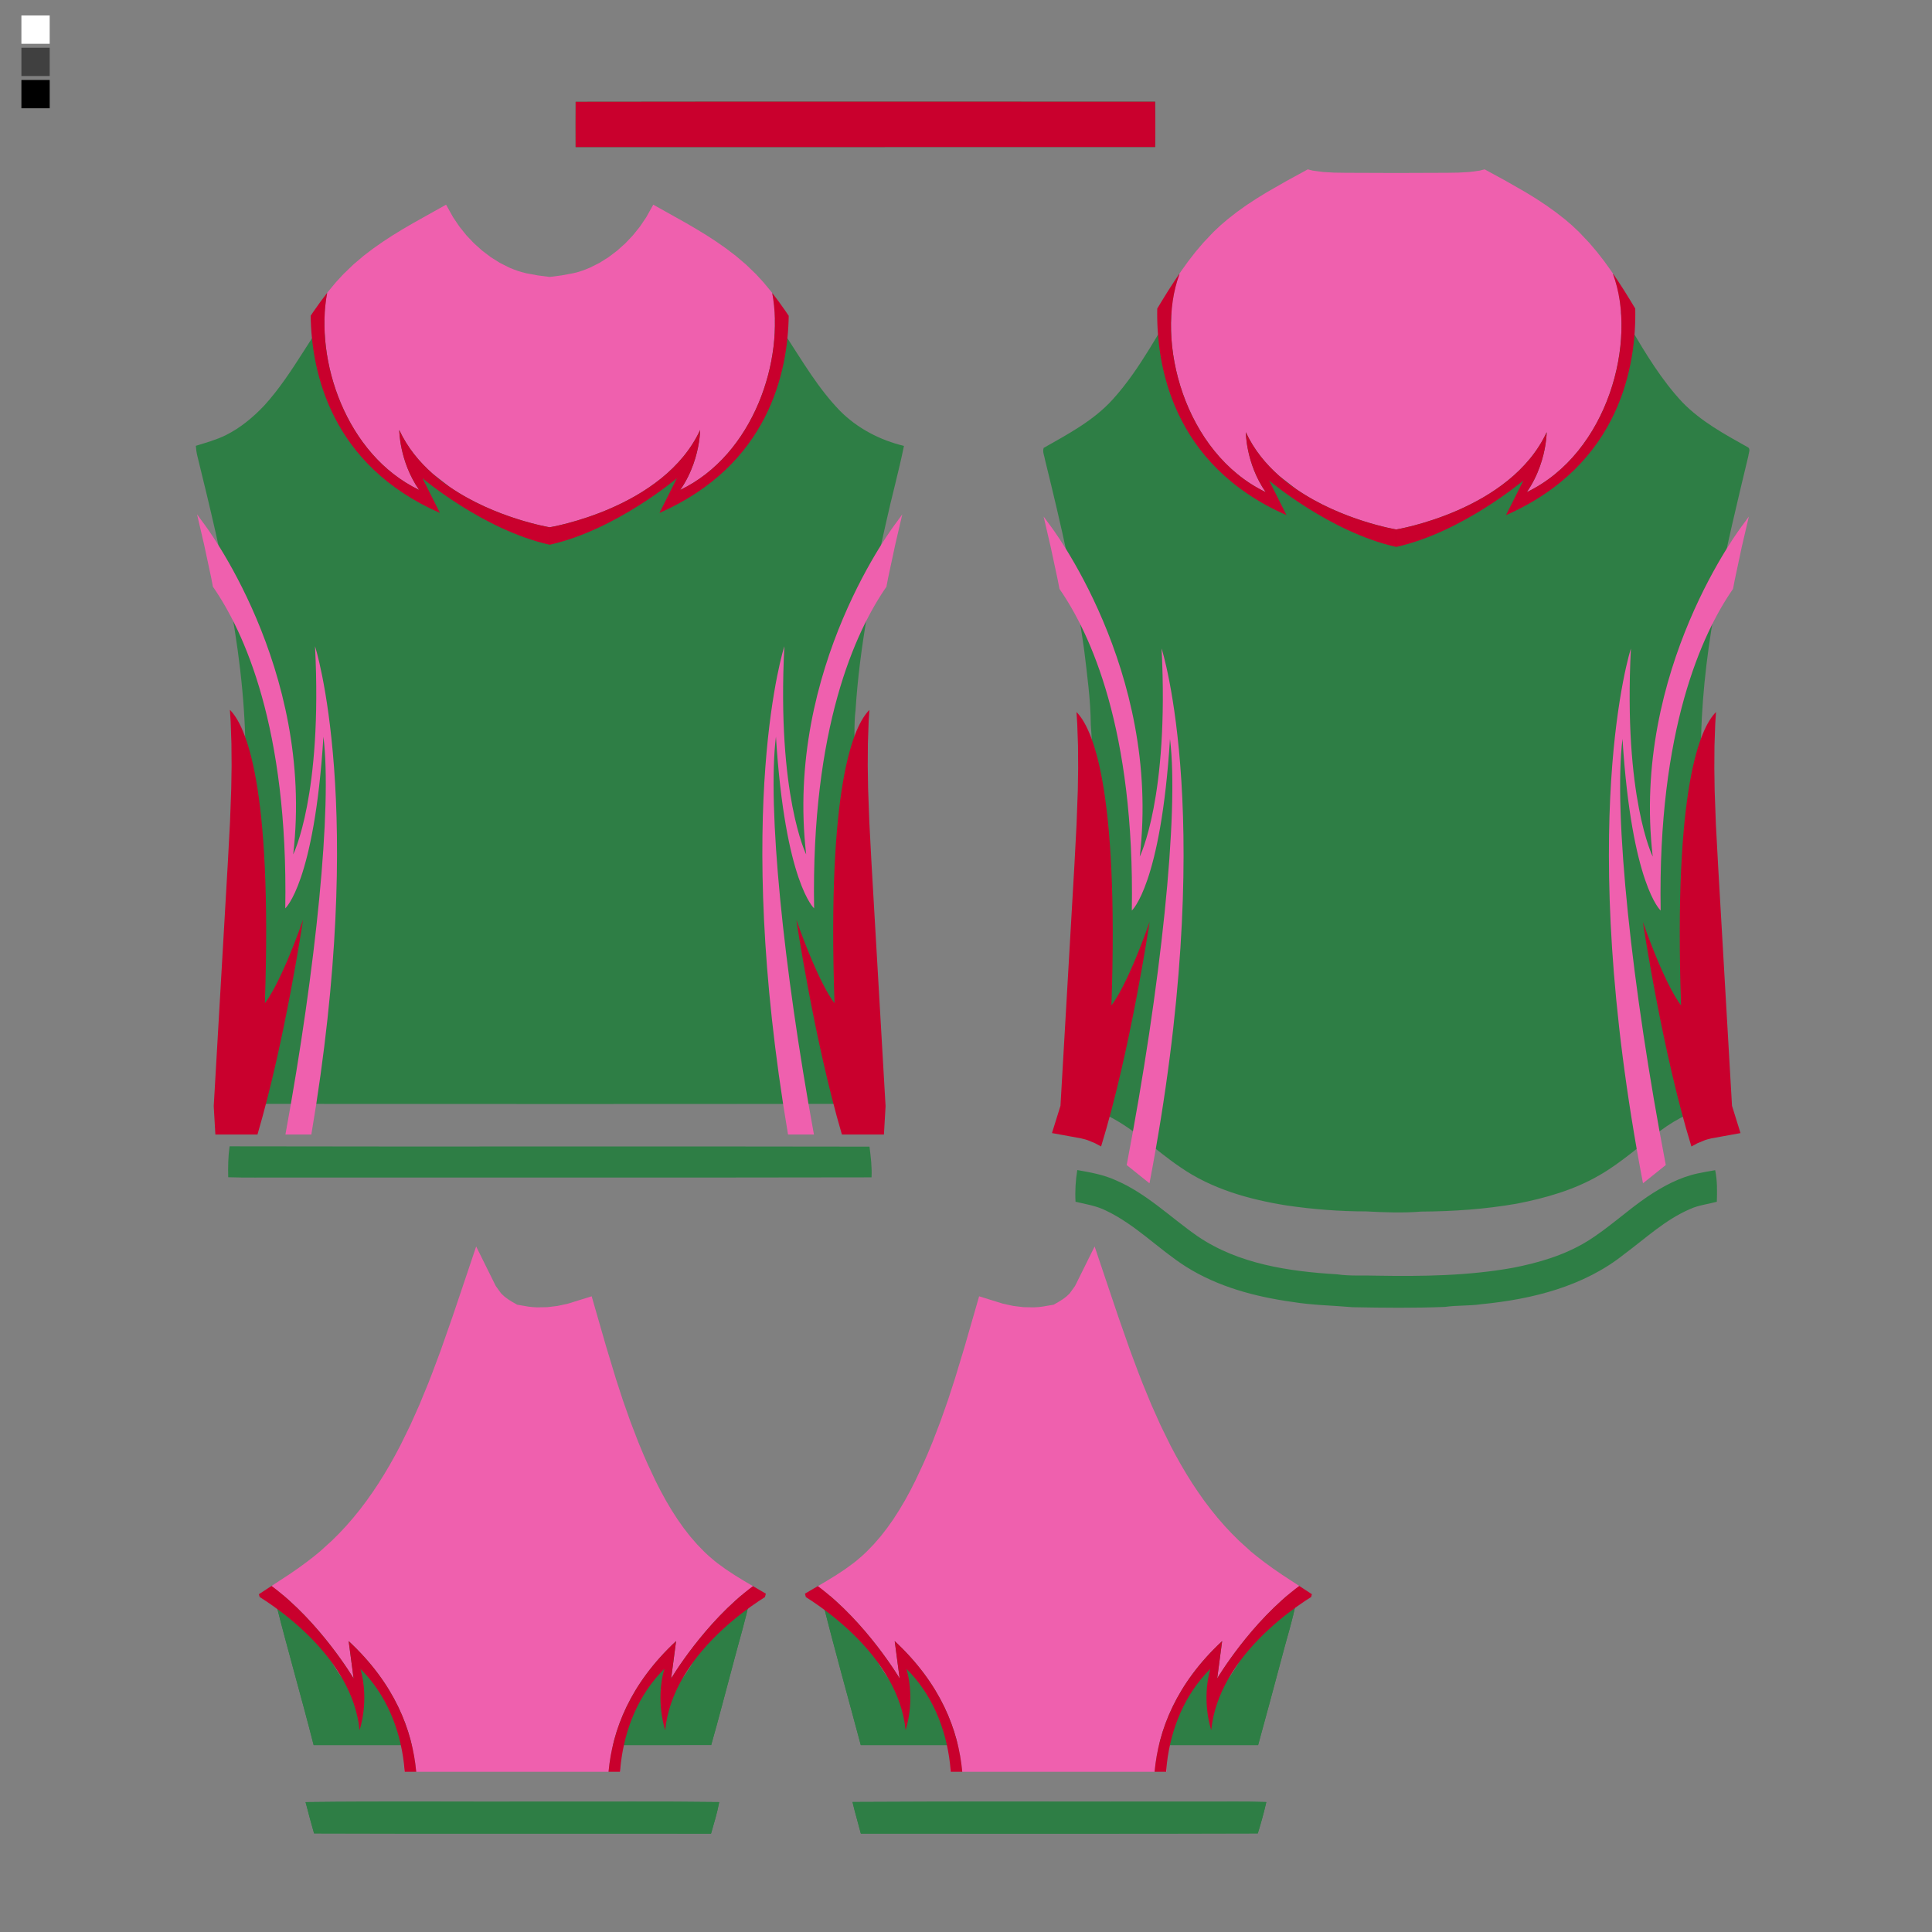 <svg id="SvgjsSvg1820" width="2048" height="2048" xmlns="http://www.w3.org/2000/svg" version="1.1" xmlns:xlink="http://www.w3.org/1999/xlink" xmlns:svgjs="http://svgjs.com/svgjs"><rect width="100%" height="100%" fill="#808080" stroke="none"/><defs id="SvgjsDefs1821"></defs><!--?xml version="1.0" encoding="iso-8859-1"?-->
<!-- Generator: Adobe Illustrator 16.0.0, SVG Export Plug-In . SVG Version: 6.00 Build 0)  -->

<svg version="1.1" xmlns="http://www.w3.org/2000/svg" xmlns:xlink="http://www.w3.org/1999/xlink" x="0px" y="0px" width="2048px" height="2048px" viewBox="0 0 2048 2048" xml:space="preserve">
<g id="color01" opacity="100" fill="#2e7e45">
	<path id="cut" d="M610.2,107.9c204.76-0.3,409.52-0.12,614.28-0.08c0.279,16,0.319,32.02,0.02,48.02
		c-204.78,0.16-409.56-0.04-614.32,0.1C610.12,139.94,610.1,123.92,610.2,107.9z M1325.18,233.2
		c-29.859,20.64-52.58,49.7-72.1,79.92c-24.16,37-43.7,77.38-73.58,110.34c-20.24,22.4-47.28,36.62-73.16,51.34
		c-1.5,4.32,0.94,8.92,1.58,13.28c16.46,66.88,32.18,134.08,41.52,202.38c3.061,25.82,6.641,51.64,6.86,77.68
		c2.681,33.2,1.78,66.601-0.12,99.841c0.641,21.42-2.52,42.68-2.279,64.1c-1.78,13.02-1.7,26.16-2.381,39.26
		c-2.42,14.9-1.039,30.04-3.159,44.98c0.02,18.279-2.761,36.399-2.761,54.699c-1.88,16.881-1.439,33.921-3.399,50.82
		c0.38,17.18-3.5,34.16-1.92,51.32c11.54,1.359,22.92,4.22,33.399,9.32c28.561,13.899,51.061,36.96,77.2,54.579
		c33.38,23.32,73.46,34.5,113.22,40.82c27.82,4.061,55.9,6.28,84.021,6.26c19.38,1,38.78,1.82,58.16,0.2
		c34.04-0.18,68.08-2.52,101.62-8.399c30.42-5.921,60.8-14.54,87.739-30.261c23.28-13.34,42.96-31.779,64.721-47.279
		c17.42-12.86,37.359-23.28,59.26-25.2c1.8-16.44-1.5-32.76-1.72-49.181c-4.2-74.76-9.24-149.439-12.801-224.239
		c-2-17.24-0.56-34.62-1.859-51.9c-1.301-22.56-1.34-45.16,0.04-67.72c2.54-100.78,26.64-199.34,50.08-296.92
		c0.199-3.02,2.819-7.56-0.96-9.34c-24.341-13.6-49.301-27.2-68.92-47.38c-22.061-23.5-38.74-51.32-55.101-78.92
		c-20.52-33.82-41.1-68.46-70.24-95.68c-25.52-23.34-55.84-40.6-86.42-56.3c-8.64-0.22-17,2.54-25.62,2.42
		c-38.699,0.2-77.399,0-116.1,0.08c-9.6-0.06-19.28,0.54-28.74-1.32c-5.779-0.76-12.22-2.7-17.42,0.94
		C1363.86,208.84,1343.58,219.58,1325.18,233.2z M280.02,430c-11.82,12.44-25.26,23.66-40.72,31.32
		c-10.1,4.979-21,7.939-31.72,11.26c0.3,3.46,0.7,6.92,1.5,10.3C235.92,591.98,262.38,702.92,260.1,816
		c-0.12,17.94,0.52,35.92-1.34,53.8c-1.2,11.22,0.06,22.561-1.5,33.761c-1.94,12.859-0.42,25.979-2.82,38.819
		c-3.34,58.521-6.62,117.061-10.3,175.58c0.3,17.44-3.56,34.7-2.04,52.16c227.24,0.22,454.5,0.28,681.74-0.021
		c0.061-7,0.36-14.04-0.78-20.96c-1.859-11.04-0.479-22.3-2.079-33.359c-1.681-12.38-0.261-24.92-2.2-37.261
		c-1.46-10.939-0.2-22.06-1.86-33c-1.82-12.5-0.24-25.22-2.3-37.699c-2.44-50.641-6.78-101.16-8.74-151.82
		c0.4-18.68-1.2-37.32-0.36-55.98c0.721-15.72-0.52-31.539,1.4-47.199c4.28-67.301,17.46-133.681,32.44-199.32
		c5.92-27.04,13.38-53.72,18.88-80.82c-25.4-6.12-49.3-18.5-67.78-37.14c-23.1-23.76-39.82-52.62-57.82-80.18
		c-17.279-27.26-37.54-52.92-62.62-73.4c-22.56-17.26-46.92-32.02-72.039-45.2c-8.08,9.7-14.94,20.4-23.74,29.48
		c-11.48,10.82-24.04,20.68-38.24,27.7c-16.64,8.68-35.42,12.08-53.92,13.86c-14.86-1.92-29.96-4.08-43.88-9.92
		c-14.9-5.96-28.28-15.2-40.52-25.52c-11.96-10.22-20.62-23.5-29.96-35.98c-37.76,21.04-76.62,42.98-104.3,77
		C332.1,349.72,312.36,394.5,280.02,430z M241.9,1247.92c18.7,0.66,37.4,0.18,56.12,0.32c208.6-0.16,417.22,0.24,625.84-0.2
		c0.56-10.92-0.801-21.76-2.16-32.56c-226.101-0.48-452.22,0.18-678.32-0.32C241.82,1226,241.66,1236.98,241.9,1247.92z
		 M1140.12,1273.9c10.979,2.58,22.26,4.319,32.439,9.479c31.4,14.92,55.521,40.82,84.62,59.34
		c33.84,21.36,73.34,31.86,112.641,37.36c21.199,3.479,42.699,3.74,64.04,5.62c32.64,0.62,65.34,1,97.96-0.32
		c12.779-1.86,25.76-0.96,38.54-2.88c53.5-5.18,108.5-18.74,151.26-52.94c22.72-16.819,43.74-36.76,70.06-47.979
		c8.96-4.1,18.82-5.08,28.24-7.66c0.32-11.18,0.561-22.479-1.76-33.479c-6.12,1.119-12.28,2.06-18.34,3.399
		c-19.4,4.141-37.101,13.72-53.44,24.68c-22.08,15.021-41.58,33.62-64.399,47.62c-23.801,14.521-50.94,22.44-78.12,27.761
		c-47.421,8.54-95.801,9.18-143.82,8.38c-14.28-0.521-28.62,0.6-42.78-1.46c-51.04-3.061-104.56-10.92-147.72-40.301
		c-28.74-20-54.14-45.439-86.74-59.38c-12.899-5.92-26.96-8.38-40.84-10.84C1140.16,1251.4,1139.46,1262.66,1140.12,1273.9z
		 M408.6,1586.46c-20.76,31.78-46.4,60.66-77.16,83.06c-12.84,9.601-26.42,18.101-39.64,27.141
		c12.8,51.26,27.66,101.979,40.68,153.18c140.46,0.04,280.96,0.12,421.4-0.02c8.5-29.82,16.16-59.86,24.24-89.78
		c5.479-21.18,12.08-42.14,16.399-63.58c-21.039-12.78-42.539-25.38-60.06-42.92c-15.92-15.2-28.4-33.56-39.5-52.44
		c-18.56-33.22-33.54-68.34-45.66-104.38C637.36,1462.82,628.4,1428,617.8,1393.7c-20.7,5.18-42.3,11.92-63.68,6.399
		c-16.5-2.08-30.28-13.42-39.1-27c-2.64-4-4.18-8.899-8.18-11.779C480.54,1438.84,454.52,1517.88,408.6,1586.46z M1123.54,1397.36
		c-7.021,2.1-14.26,3.5-21.5,4.439c-18.26,1.92-35.98-3.84-53.46-8.12c-18.78,64.38-36.66,129.66-67.46,189.58
		c-16.12,31.9-36.76,62.38-65.36,84.42c-13.74,11-29.14,19.641-44.04,28.94c12.761,51.28,27.181,102.16,40.74,153.24
		c140.4,0.02,280.8,0.06,421.2-0.021c8.2-29.939,16.34-59.88,24.3-89.88c5.38-21.16,12.22-42.02,16.28-63.46
		c-19.101-13-38.66-25.42-56.301-40.36c-24.039-20.859-44.56-45.54-61.859-72.199c-41.3-63.04-66.9-134.521-90.58-205.601
		c-1.92-5.88-3.52-11.939-6.88-17.2C1150.5,1376.04,1139.96,1390.98,1123.54,1397.36z M332.92,1943.48
		c140.26,0.52,280.54,0.02,420.8,0.26c3.141-11.08,6.58-22.12,8.66-33.44c-61.439-0.819-122.939-0.24-184.38-0.42
		c-84.7,0.3-169.4-0.58-254.08,0.44C326.8,1921.4,329.76,1932.46,332.92,1943.48z M912.54,1943.7
		c140.26-0.12,280.52,0.28,420.78-0.22c3.38-10.961,6.479-22.021,9.02-33.221c-24.76-0.819-49.56-0.16-74.34-0.38
		c-121.44,0.22-242.88-0.439-364.3,0.34C906.32,1921.46,909.66,1932.5,912.54,1943.7z"></path>
	<path id="ChestRightChest1" d="M500.022,425.599H365.809v-93.897h134.214V425.599z"></path>
	<path id="ChestLeftChest1" d="M800.495,425.599H666.28v-93.897h134.215V425.599z"></path>
	<path id="ChestLeftChest" d="M800.495,397.429H666.28v-37.56h134.215V397.429z"></path>
	<path id="ChestRightChest" d="M500.022,397.429H365.809v-37.56h134.214V397.429z"></path>
	<path id="ChestUpperFront1" d="M800.528,653.58H365.813V465.786h434.716V653.58z"></path>
	<path id="ChestUpperFront" d="M800.528,578.463H365.813V465.786h434.716V578.463z"></path>
	<path id="ChestCenterFront" d="M800.514,730.922H365.827V618.246h434.687V730.922z"></path>
	<path id="BackCenterBack" d="M1703.478,645.015h-446.805V344.542h446.805V645.015z"></path>
	<path id="BackLowerBack" d="M1703.478,765.203h-446.805v-75.117h446.805V765.203z"></path>
	<path id="BackCenterBack1" d="M1703.478,694.05h-446.805V393.578h446.805V694.05z"></path>
	<path id="BackUpperBack" d="M1632.747,349.317h-305.344v-75.118h305.344V349.317z"></path>
	<path id="SleeveLowerLeftSleeve" d="M1242.029,1787.956H1003.91v-112.677h238.119V1787.956z"></path>
	<path id="SleeveLowerLeftSleeve1" d="M1242.029,1787.956H1003.91v-37.559h238.119V1787.956z"></path>
	<path id="SleeveLowerRightSleeve" d="M662.331,1789.179H424.211v-112.678h238.119V1789.179z"></path>
	<path id="SleeveLowerRightSleeve1" d="M662.331,1789.179H424.211v-37.561h238.119V1789.179z"></path>
</g>
<g id="color02" opacity="100" fill="#ef60ae">
	<path d="M330.034,1202.637h-27.461c32.556-178.109,49.518-347.254,40.281-421.694
		c-9.76,155.064-40.454,181.927-40.454,181.927c3.219-192.159-44.034-293.867-76.713-340.948l-1.777-9.337l-7.512-35.08
		l-7.531-32.327l6.575,9.006c0,0,118.443,153.327,95.358,351.531c0,0,31.218-62.324,23.141-220.643
		C333.941,685.071,388.939,854.435,330.034,1202.637z M854.583,905.714c0,0-31.217-62.324-23.14-220.643
		c0,0-54.998,169.363,3.907,517.565h27.461c-32.557-178.109-49.518-347.254-40.281-421.694
		c9.76,155.064,40.454,181.927,40.454,181.927c-3.218-192.063,43.986-293.766,76.663-340.878l1.791-9.407l7.512-35.08l7.478-32.203
		l-6.485,8.882C949.942,554.183,831.498,707.51,854.583,905.714z M444.292,519.354c-21.053-30.368-21.053-63.522-21.053-63.522
		c8.549,18.431,21.135,33.752,35.547,46.442l17.883,13.89c48.383,33.279,106.028,42.767,106.028,42.767
		s120.853-19.886,159.458-103.098c0,0-0.002,5.075-1.264,13.073v0l-0.001,0c-1.965,12.444-6.982,31.963-19.798,50.449
		c77.729-37.363,110.857-137.793,97.496-208.795l-1.02-1.339l-8.301-9.992l-7.736-8.45l-10.705-10.329l-10.968-9.314l-10.103-7.7
		l-10.292-7.211l-10.516-6.836l-10.592-6.46l-10.705-6.272l-22.047-12.357l-13.107-7.325l-7.325,13.109l-0.263,0.414l-6.535,9.69
		l-7.361,9.164l-8.075,8.526l-8.714,7.812l-9.164,6.949l-9.578,6.009l-10.027,5.033l-4.846,1.991l-3.682,1.352l-4.318,1.353
		l-4.995,1.277l-12.396,2.292l-12.544,1.615l-12.582-1.615l-12.356-2.292l-4.996-1.277l-4.319-1.353l-3.682-1.352l-4.882-1.991
		l-9.991-5.033l-9.577-6.009l-9.164-6.949l-8.714-7.812l-8.075-8.526l-7.361-9.164l-6.536-9.69l-0.263-0.414l-7.323-13.109
		l-13.108,7.325l-22.047,12.357l-10.705,6.234l-10.629,6.498l-10.479,6.836l-10.292,7.211l-10.103,7.7l-10.968,9.314l-10.704,10.329
		l-7.775,8.45l-8.3,9.992l-0.921,1.216C333.407,381.445,366.528,481.97,444.292,519.354z M1231.324,687.394
		c8.078,158.318-23.141,220.644-23.141,220.644c23.086-198.205-95.357-351.531-95.357-351.531l-6.549-8.968l7.504,32.29
		l7.512,35.118l1.78,9.302c32.679,47.082,79.93,148.789,76.71,340.945c0,0,30.695-26.862,40.455-181.927
		c9.754,78.609-9.709,262.832-45.9,451.695l23.52,18.863l0.656,0.48C1291.508,872.754,1231.324,687.394,1231.324,687.394z
		 M1751.967,908.037c0,0-31.217-62.325-23.141-220.644c0,0-60.18,185.354,12.807,566.888l0.625-0.457l23.553-18.871
		c-36.189-188.859-55.65-373.079-45.896-451.688c9.76,155.064,40.453,181.927,40.453,181.927
		c-3.219-192.156,44.033-293.863,76.711-340.945l1.781-9.302l7.473-35.118l7.525-32.267l-6.531,8.945
		C1847.326,556.506,1728.883,709.832,1751.967,908.037z M1341.676,521.677c-21.053-30.368-21.053-63.522-21.053-63.522
		c8.549,18.431,21.135,33.753,35.547,46.442l17.883,13.89c48.383,33.279,106.029,42.766,106.029,42.766
		s120.852-19.885,159.457-103.098c0,0-0.002,5.076-1.266,13.074l0.002-0.001l-0.002,0.001c-1.965,12.444-6.982,31.962-19.797,50.448
		c86.277-41.473,117.617-160.659,91.406-231.04l0.32-0.087l-2.238-3.309l-7.361-10.253l-7.773-9.99l-8.227-9.69l-10.816-11.418
		l-7.588-7.136l-7.285-6.234l-9.916-7.738l-10.217-7.287l-10.479-6.911l-10.668-6.573l-21.445-12.281l-17.164-9.353l-5.221-2.855
		l-5.184,1.314l-10.816,1.465l-11.756,0.677l-12.244,0.187l-53.748,0.188l-53.709-0.188l-12.244-0.187l-11.756-0.677l-10.816-1.465
		l-5.223-1.314l-5.182,2.855l-17.164,9.353l-21.447,12.281l-10.668,6.573l-10.479,6.874l-10.252,7.324l-9.879,7.738l-7.287,6.234
		l-7.586,7.136l-10.818,11.418l-8.225,9.69l-7.773,9.99l-7.363,10.253l-2.236,3.309l0.32,0.087
		C1224.07,361.019,1255.408,480.204,1341.676,521.677z"></path>
</g>
<g id="color03" opacity="100" fill="#c9002d">
	<path d="M321.24,974.992c0,0-19.117,128.438-48.309,227.645h-44.627l-1.69-29.184l-0.037-0.863l0.037-0.9
		l14.874-256.792l2.328-43.456l1.314-35.794l0.376-23.699l-0.188-23.626l-0.827-23.623l-0.805-12.272
		c16.85,16.819,45.046,79.356,37.088,310.937C280.775,1063.363,296.128,1046.027,321.24,974.992z M884.609,1063.363
		c0,0-15.353-17.336-40.466-88.372c0,0,19.119,128.438,48.309,227.645h44.555l1.69-29.184l0.037-0.863l-0.037-0.9l-14.873-256.792
		l-2.292-43.456l-1.314-35.794l-0.376-23.699l0.151-23.626l0.826-23.623l0.8-12.194C904.76,769.44,876.664,832.143,884.609,1063.363
		z M466.368,543.774l-18.488-36.802c0,0,64.716,54.892,134.817,70.474v-18.516c0,0-57.646-9.487-106.028-42.767
		c-6.157-4.234-12.163-8.855-17.883-13.89c-14.412-12.689-26.998-28.011-35.547-46.442c0,0,0,33.154,21.053,63.522
		c-77.764-37.384-110.885-137.91-97.47-208.918l-6.93,9.149l-7.511,10.555l-3.063,4.561
		C330.195,394.996,350.956,492.945,466.368,543.774z M721.093,519.354c12.815-18.486,17.833-38.005,19.798-50.449c0,0,0,0,0.001,0
		c1.262-7.998,1.264-13.073,1.264-13.073c-38.605,83.212-159.458,103.098-159.458,103.098v18.516
		c70.092-15.582,134.808-70.474,134.808-70.474l-18.489,36.802c115.354-50.803,136.157-148.677,137.057-208.979l-3.142-4.654
		l-7.475-10.555l-6.867-9.026C831.95,381.561,798.821,481.992,721.093,519.354z M1178.158,1065.686
		c7.951-231.405-20.195-294.022-37.049-310.898l0.804,12.272l0.825,23.624l0.15,23.587l-0.375,23.7l-1.314,35.831l-2.291,43.456
		l-14.761,254.949l-9.015,28.885l18.518,3.379l12.356,2.254l4.056,1.014l2.517,0.752l8.151,3.342l6.467,3.48
		c30.941-100.365,51.426-237.999,51.426-237.999C1193.511,1048.35,1178.158,1065.686,1178.158,1065.686z M1781.992,1065.686
		c0,0-15.352-17.336-40.465-88.372c0,0,20.49,137.657,51.436,238.026l6.459-3.508l8.15-3.342l2.516-0.752l4.02-1.014l12.395-2.254
		l18.516-3.342l-9.014-28.922l-14.76-254.949l-2.33-43.456l-1.314-35.831l-0.338-23.7l0.15-23.587l0.826-23.624l0.805-12.272
		C1802.188,771.663,1774.041,834.279,1781.992,1065.686z M1363.752,546.097l-18.488-36.802c0,0,64.715,54.892,134.818,70.473
		v-18.516c0,0-57.646-9.487-106.029-42.766c-6.156-4.235-12.164-8.855-17.883-13.89c-14.412-12.689-26.998-28.011-35.547-46.442
		c0,0,0,33.154,21.053,63.522c-86.268-41.473-117.605-160.659-91.406-231.04l-0.32-0.087l-4.824,7.133l-6.836,10.554l-6.61,10.667
		l-4.946,8.205C1225.521,386.013,1241.768,492.374,1363.752,546.097z M1618.477,521.677c12.814-18.486,17.832-38.004,19.797-50.448
		c0,0,0,0,0,0c1.264-7.998,1.266-13.074,1.266-13.074c-38.605,83.213-159.457,103.098-159.457,103.098v18.516
		c70.092-15.582,134.807-70.473,134.807-70.473l-18.49,36.802c121.975-53.718,138.234-160.066,137.029-218.974l-4.955-8.219
		l-6.609-10.667l-6.838-10.554l-4.822-7.133l-0.32,0.087C1736.094,361.019,1704.754,480.204,1618.477,521.677z"></path>
</g>
<g id="color06" opacity="100" fill="#2e7e45">
	<path d="M408.6,1586.46c-20.76,31.78-46.4,60.66-77.16,83.06c-12.84,9.601-26.42,18.101-39.64,27.141
		c12.8,51.26,27.66,101.979,40.68,153.18c140.46,0.04,280.96,0.12,421.4-0.02c8.5-29.82,16.16-59.86,24.24-89.78
		c5.479-21.18,12.08-42.14,16.399-63.58c-21.039-12.78-42.539-25.38-60.06-42.92c-15.92-15.2-28.4-33.56-39.5-52.44
		c-18.56-33.22-33.54-68.34-45.66-104.38C637.36,1462.82,628.4,1428,617.8,1393.7c-20.7,5.18-42.3,11.92-63.68,6.399
		c-16.5-2.08-30.28-13.42-39.1-27c-2.64-4-4.18-8.899-8.18-11.779C480.54,1438.84,454.52,1517.88,408.6,1586.46z M1123.54,1397.36
		c-7.021,2.1-14.26,3.5-21.5,4.439c-18.26,1.92-35.98-3.84-53.46-8.12c-18.78,64.38-36.66,129.66-67.46,189.58
		c-16.12,31.9-36.76,62.38-65.36,84.42c-13.74,11-29.14,19.641-44.04,28.94c12.761,51.28,27.181,102.16,40.74,153.24
		c140.4,0.02,280.8,0.06,421.2-0.021c8.2-29.939,16.34-59.88,24.3-89.88c5.38-21.16,12.22-42.02,16.28-63.46
		c-19.101-13-38.66-25.42-56.301-40.36c-24.039-20.859-44.56-45.54-61.859-72.199c-41.3-63.04-66.9-134.521-90.58-205.601
		c-1.92-5.88-3.52-11.939-6.88-17.2C1150.5,1376.04,1139.96,1390.98,1123.54,1397.36z M332.92,1943.48
		c140.26,0.52,280.54,0.02,420.8,0.26c3.141-11.08,6.58-22.12,8.66-33.44c-61.439-0.819-122.939-0.24-184.38-0.42
		c-84.7,0.3-169.4-0.58-254.08,0.44C326.8,1921.4,329.76,1932.46,332.92,1943.48z M912.54,1943.7
		c140.26-0.12,280.52,0.28,420.78-0.22c3.38-10.961,6.479-22.021,9.02-33.221c-24.76-0.819-49.56-0.16-74.34-0.38
		c-121.44,0.22-242.88-0.439-364.3,0.34C906.32,1921.46,909.66,1932.5,912.54,1943.7z"></path>
</g>
<g id="color07" opacity="100" fill="#ef60ae">
	<path d="M363.25,1779.971l-12.022-18.463C355.542,1767.365,359.594,1773.525,363.25,1779.971z
		 M374.832,1779.236l-5.231-39.605c48.764,45.365,67.55,94.338,71.587,138.502h203.91c4.037-44.164,22.823-93.137,71.587-138.502
		l-5.231,39.605c0,0,35.142-59.404,86.744-97.861L789,1675.99l-9.953-6.121l-9.54-6.273l-9.127-6.648l-3.042-2.439l-5.746-4.883
		l-4.92-4.584l-7.775-7.998l-7.286-8.414l-6.948-8.939l-6.573-9.314l-6.272-9.766l-5.972-10.066l-5.634-10.328l-5.371-10.555
		l-8.264-17.615l-4.77-10.854l-5.107-12.32l-8.525-22.197l-7.889-22.348l-7.323-22.496l-10.329-34.105l-11.193-38.836l-4.244-14.76
		l-14.647,4.545l-10.517,3.268l-11.042,2.404l-10.931,1.314l-10.892,0.188l-5.033-0.301l-4.319-0.525l-11.605-1.992l-5.259-3.004
		l-4.318-2.703l-3.681-2.742l-2.93-2.705l-0.938-0.977l-5.56-7.699l-4.657-9.391l-16.113-32.488l-11.567,34.404l-13.521,40.076
		l-12.508,35.68l-8.713,23.324l-4.433,11.42l-9.314,22.646l-9.84,22.01l-10.479,21.371l-5.484,10.328l-5.672,10.143l-5.896,9.953
		l-6.084,9.727l-6.311,9.465l-6.535,9.24l-6.798,8.977l-7.062,8.713l-7.324,8.451l-7.624,8.15l-7.851,7.813l-12.544,11.381
		l-6.423,5.258l-7.624,5.896l-9.315,6.799l-9.614,6.609l-18.397,12.021C339.568,1719.625,374.832,1779.236,374.832,1779.236z
		 M428.636,1878.133h0.367c-0.223-3.029-0.509-6.055-0.865-9.076C428.375,1872.063,428.54,1875.092,428.636,1878.133z
		 M657.281,1878.133h0.367c0.097-3.041,0.261-6.07,0.498-9.076C657.79,1872.078,657.503,1875.104,657.281,1878.133z
		 M723.036,1779.971l12.021-18.463C730.743,1767.365,726.69,1773.525,723.036,1779.971z M1007.461,1878.133h0.367
		c-0.223-3.028-0.509-6.055-0.865-9.076C1007.201,1872.063,1007.365,1875.092,1007.461,1878.133z M930.052,1761.509l12.022,18.462
		C938.419,1773.526,934.367,1767.366,930.052,1761.509z M1236.105,1878.133h0.367c0.098-3.041,0.262-6.07,0.498-9.076
		C1236.615,1872.078,1236.328,1875.104,1236.105,1878.133z M1301.861,1779.971l12.021-18.462
		C1309.568,1767.366,1305.516,1773.526,1301.861,1779.971z M953.657,1779.237l-5.231-39.607
		c48.764,45.367,67.55,94.339,71.587,138.503h203.91c4.037-44.164,22.824-93.136,71.588-138.503l-5.232,39.607
		c0,0,35.264-59.61,87.01-98.062l-18.396-12.021l-9.615-6.61l-9.316-6.798l-7.623-5.896l-6.424-5.258l-12.543-11.381l-7.852-7.813
		l-7.623-8.15l-7.324-8.45l-7.063-8.714l-6.797-8.977l-6.535-9.24l-6.311-9.465l-6.084-9.727l-5.896-9.955l-5.672-10.14
		l-5.484-10.329l-10.479-21.371l-9.84-22.01l-9.314-22.647l-4.434-11.419l-8.713-23.324l-12.508-35.681l-13.521-40.075
		l-11.566-34.404l-16.113,32.488l-4.658,9.391l-5.559,7.699l-0.939,0.977l-2.928,2.704l-3.682,2.742l-4.318,2.704l-5.26,3.005
		l-11.605,1.99l-4.318,0.526l-5.033,0.3l-10.893-0.187l-10.93-1.315l-11.043-2.403l-10.516-3.268l-14.648-4.545l-4.244,14.76
		l-11.193,38.836l-10.329,34.104l-7.323,22.497l-7.888,22.348l-8.525,22.197l-5.107,12.319l-4.771,10.854l-8.264,17.615
		l-5.37,10.555l-5.635,10.329l-5.972,10.065l-6.271,9.766l-6.573,9.314l-6.948,8.939l-7.287,8.413l-7.774,7.999l-4.92,4.583
		l-5.746,4.884l-3.043,2.439l-9.127,6.648l-9.54,6.273l-9.953,6.121l-9.194,5.384
		C918.514,1719.83,953.657,1779.237,953.657,1779.237z"></path>
</g>
<g id="color08" opacity="100" fill="#c9002d">
	<path d="M441.187,1878.133h-12.184c-0.223-3.029-0.509-6.055-0.865-9.076
		c-4.354-36.908-18.805-72.916-46.016-99.963c9.663,34.572-0.975,64.861-0.975,64.861c-1.969-19.621-8.667-37.709-17.898-53.984
		c-3.655-6.445-7.708-12.605-12.022-18.463c-25.607-34.764-60.42-58.875-75.986-68.627l-0.799-2.955l9.127-5.973l4.251-2.777
		c51.748,38.449,87.012,98.061,87.012,98.061l-5.231-39.605C418.364,1784.996,437.15,1833.969,441.187,1878.133z M711.453,1779.236
		l5.231-39.605c-48.764,45.365-67.55,94.338-71.587,138.502h12.184c0.223-3.029,0.509-6.055,0.865-9.076
		c4.354-36.908,18.805-72.916,46.016-99.963c-9.663,34.572,0.975,64.861,0.975,64.861c1.969-19.621,8.667-37.709,17.899-53.984
		c3.654-6.445,7.707-12.605,12.021-18.463c25.503-34.621,60.139-58.68,75.797-68.51l0.983-3.637l-9.879-5.783l-3.762-2.203
		C746.594,1719.832,711.453,1779.236,711.453,1779.236z M948.425,1739.63l5.231,39.607c0,0-35.143-59.407-86.745-97.863
		l-3.764,2.203l-9.878,5.784l0.982,3.635c15.657,9.828,50.295,33.887,75.8,68.513c4.314,5.857,8.367,12.018,12.022,18.462
		c9.231,16.275,15.93,34.364,17.898,53.984c0,0,10.638-30.288,0.975-64.861c27.211,27.048,41.662,63.054,46.016,99.963
		c0.356,3.021,0.643,6.048,0.865,9.076h12.184C1015.975,1833.969,997.189,1784.997,948.425,1739.63z M1290.277,1779.237
		l5.232-39.607c-48.764,45.367-67.551,94.339-71.588,138.503h12.184c0.223-3.028,0.51-6.055,0.865-9.076
		c4.354-36.909,18.805-72.915,46.016-99.963c-9.662,34.573,0.975,64.861,0.975,64.861c1.969-19.62,8.668-37.709,17.9-53.984
		c3.654-6.444,7.707-12.604,12.021-18.462c25.605-34.763,60.416-58.874,75.982-68.626l0.799-2.958l-9.127-5.972l-4.25-2.777
		C1325.541,1719.627,1290.277,1779.237,1290.277,1779.237z"></path>
</g>
<g id="color13" opacity="100" fill="#c9002d">
	<path d="M610.2,107.9c204.76-0.3,409.52-0.12,614.28-0.08c0.279,16,0.319,32.02,0.02,48.02
		c-204.78,0.16-409.56-0.04-614.32,0.1C610.12,139.94,610.1,123.92,610.2,107.9z"></path>
</g>
<g id="color101" opacity="100" fill="#000000">
	<path d="M52.688,114.775h-30v-30h30V114.775z"></path>
</g>
<g id="color102" opacity="100" fill="#404040">
	<path d="M52.688,80.587h-30v-30h30V80.587z"></path>
</g>
<g id="color103" opacity="100" fill="#ffffff">
	<path d="M52.688,46.399h-30v-30h30V46.399z"></path>
</g>
</svg>
</svg>